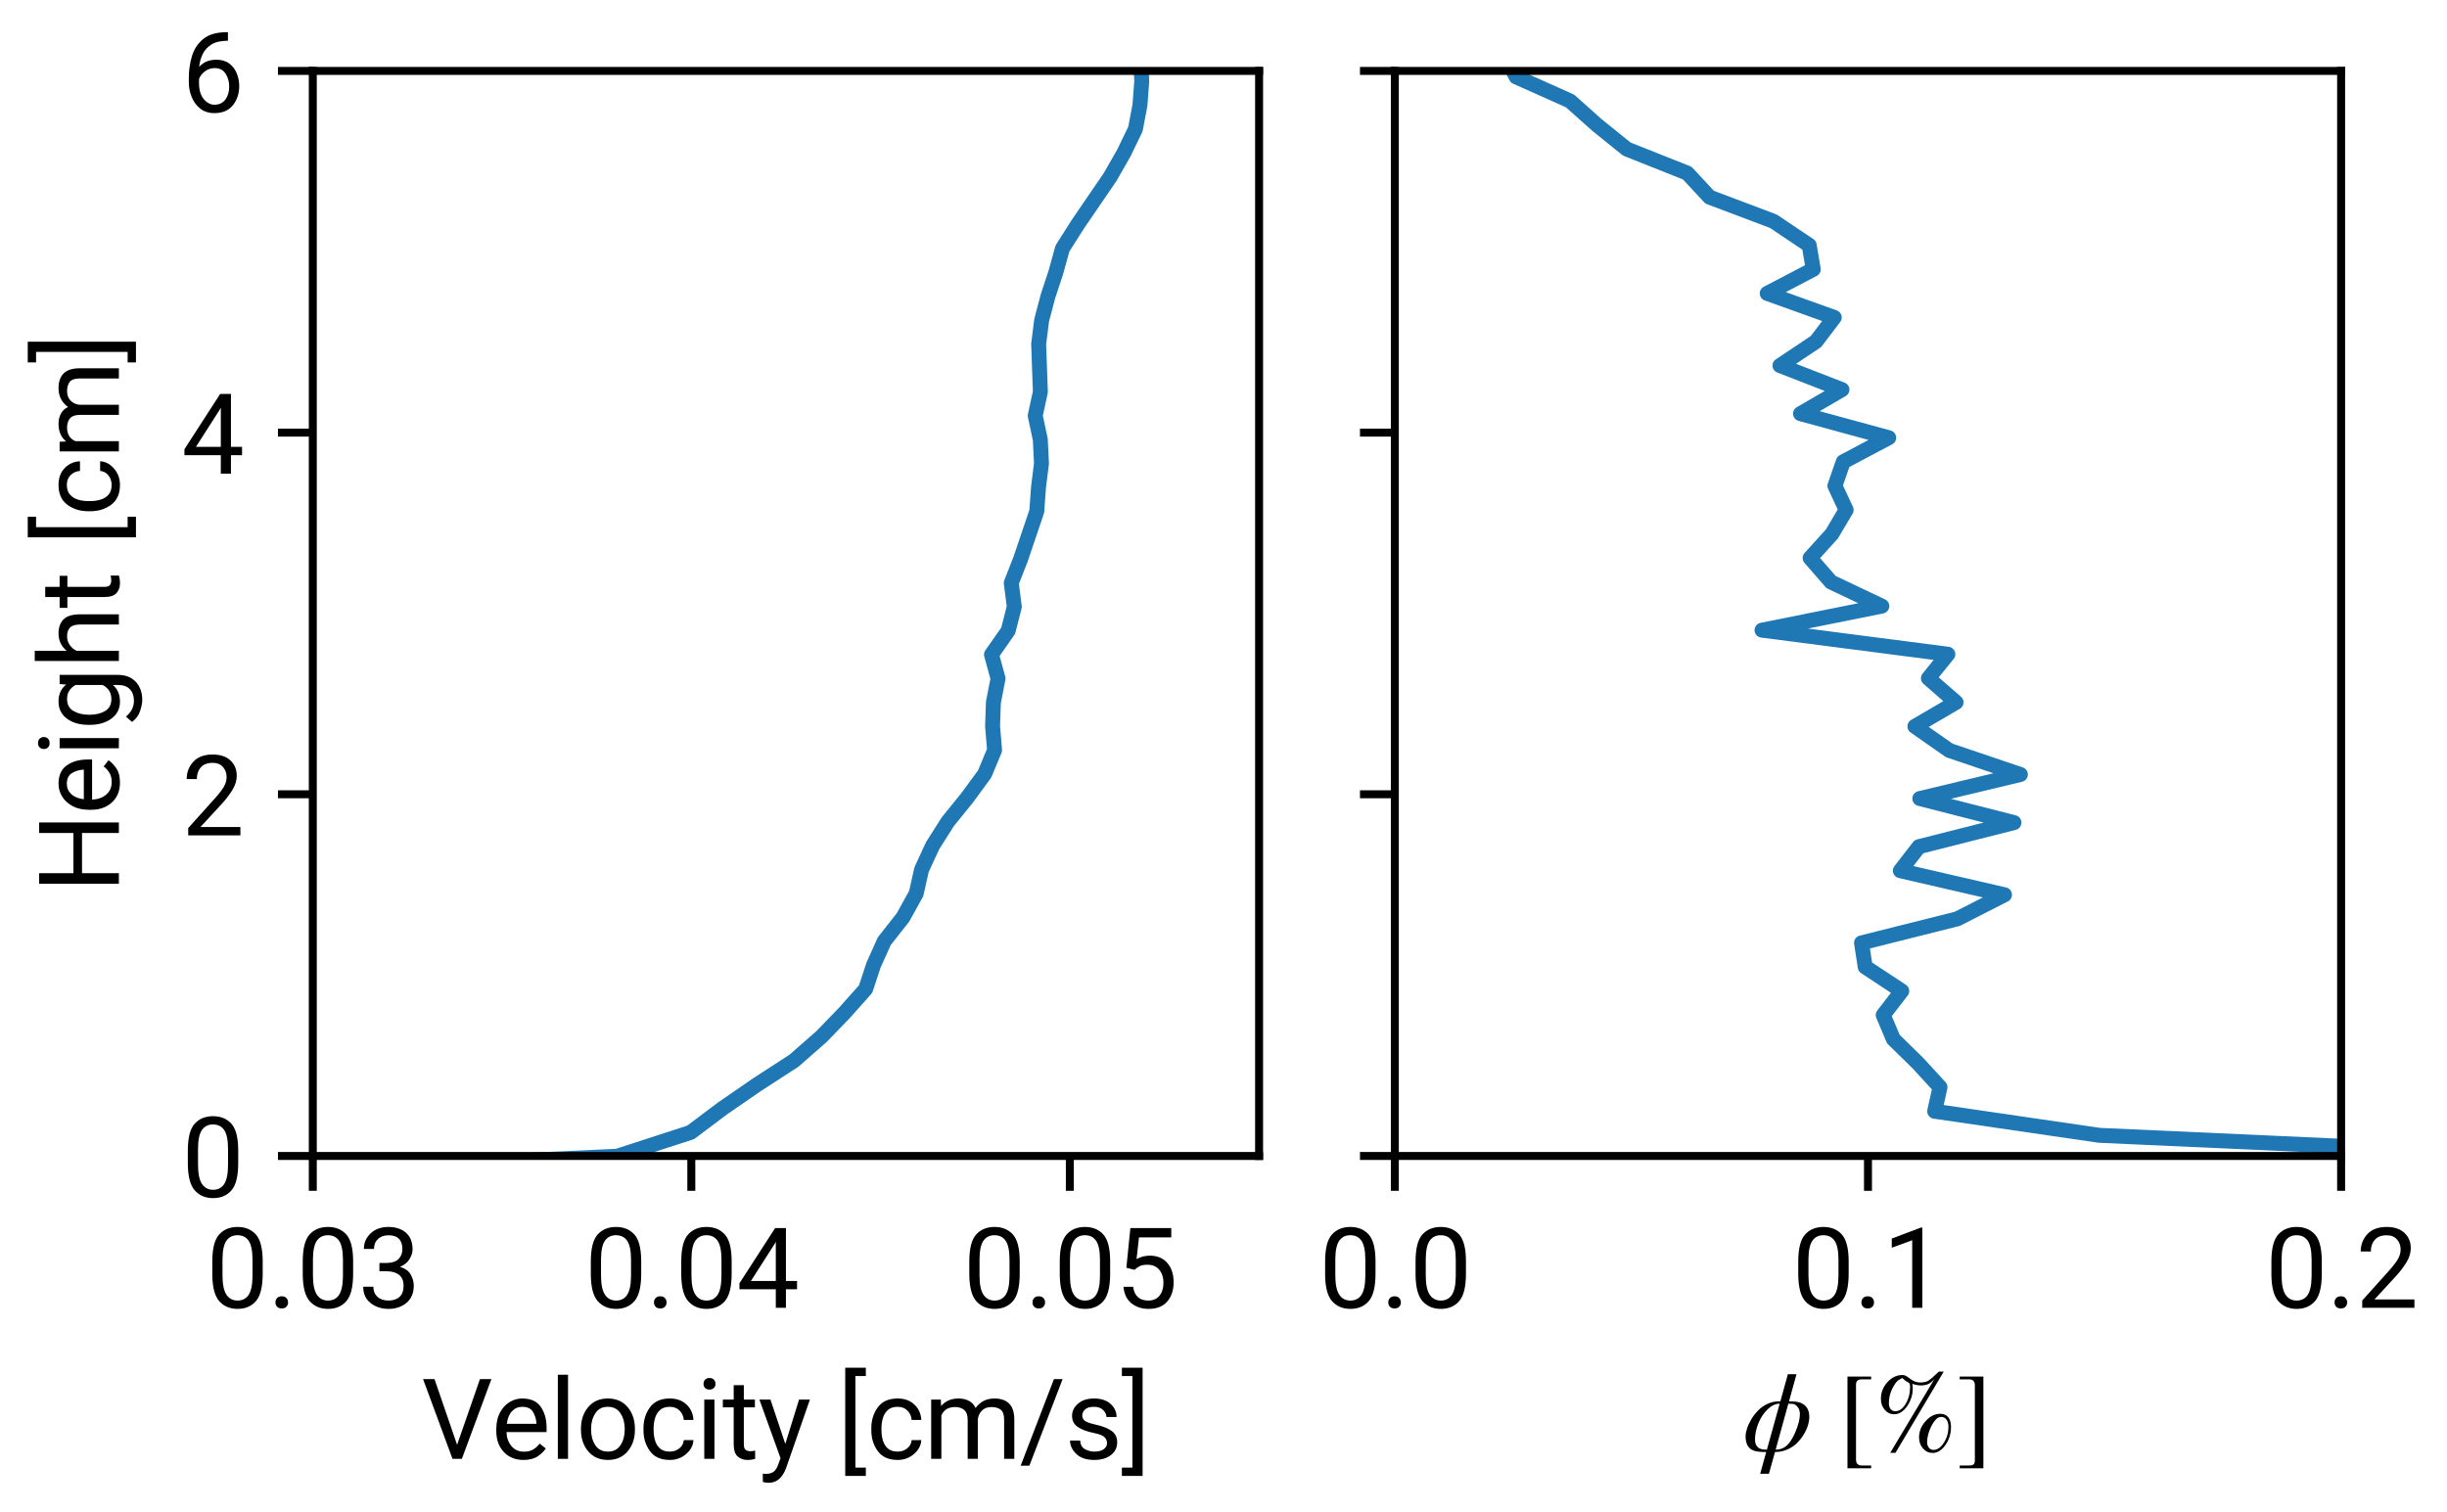 <?xml version='1.0' encoding='ASCII' standalone='yes'?>
<svg xmlns:xlink="http://www.w3.org/1999/xlink" xmlns="http://www.w3.org/2000/svg" width="491.478pt" height="303.75pt" viewBox="0 0 245.739 151.875" version="1.1">
 <defs>
  <style type="text/css">*{stroke-linejoin: round; stroke-linecap: butt}</style>
 </defs>
 <g id="figure_1">
  <g id="patch_1">
   <path d="M 0 151.875  L 245.739 151.875  L 245.739 0  L 0 0  z " style="fill: #ffffff"/>
  </g>
  <g id="axes_1">
   <g id="patch_2">
    <path d="M 31.413 116.105  L 126.443 116.105  L 126.443 7.125  L 31.413 7.125  z " style="fill: #ffffff"/>
   </g>
   <g id="matplotlib.axis_1">
    <g id="xtick_1">
     <g id="line2d_1">
      <defs>
       <path id="md1adbbffc1" d="M 0 0  L 0 3.5  " style="stroke: #000000; stroke-width: 0.8"/>
      </defs>
      <g>
       <use xlink:href="#md1adbbffc1" x="31.413" y="116.105" style="stroke: #000000; stroke-width: 0.8"/>
      </g>
     </g>
     <g id="text_1">
      <!-- 0.03 -->
      <g transform="translate(20.689 131.355) scale(0.11 -0.11)">
       <defs>
        <path id="Roboto-Regular-30" d="M 3234 1944  Q 3234 825 2848 381  Q 2463 -63 1800 -63  Q 1156 -63 764 368  Q 372 800 359 1872  L 359 2638  Q 359 3753 750 4183  Q 1141 4613 1794 4613  Q 2447 4613 2834 4195  Q 3222 3778 3234 2709  L 3234 1944  z M 2653 2734  Q 2653 3503 2434 3822  Q 2216 4141 1794 4141  Q 1388 4141 1167 3831  Q 947 3522 941 2778  L 941 1850  Q 941 1088 1164 750  Q 1388 413 1800 413  Q 2222 413 2436 745  Q 2650 1078 2653 1825  L 2653 2734  z " transform="scale(0.016)"/>
        <path id="Roboto-Regular-2e" d="M 450 306  Q 450 453 542 554  Q 634 656 809 656  Q 984 656 1076 554  Q 1169 453 1169 306  Q 1169 163 1076 62  Q 984 -38 809 -38  Q 634 -38 542 62  Q 450 163 450 306  z " transform="scale(0.016)"/>
        <path id="Roboto-Regular-33" d="M 1222 2084  L 1222 2559  L 1647 2559  Q 2094 2563 2312 2784  Q 2531 3006 2531 3338  Q 2531 4138 1738 4138  Q 1369 4138 1141 3927  Q 913 3716 913 3359  L 334 3359  Q 334 3881 720 4247  Q 1106 4613 1738 4613  Q 2353 4613 2733 4286  Q 3113 3959 3113 3325  Q 3113 3072 2942 2784  Q 2772 2497 2397 2338  Q 2850 2191 3015 1884  Q 3181 1578 3181 1269  Q 3181 631 2768 284  Q 2356 -63 1741 -63  Q 1147 -63 722 267  Q 297 597 297 1203  L 875 1203  Q 875 844 1108 628  Q 1341 413 1741 413  Q 2138 413 2369 622  Q 2600 831 2600 1256  Q 2600 1681 2337 1882  Q 2075 2084 1634 2084  L 1222 2084  z " transform="scale(0.016)"/>
       </defs>
       <use xlink:href="#Roboto-Regular-30"/>
       <use xlink:href="#Roboto-Regular-2e" x="56.201"/>
       <use xlink:href="#Roboto-Regular-30" x="82.568"/>
       <use xlink:href="#Roboto-Regular-33" x="138.77"/>
      </g>
     </g>
    </g>
    <g id="xtick_2">
     <g id="line2d_2">
      <g>
       <use xlink:href="#md1adbbffc1" x="69.425" y="116.105" style="stroke: #000000; stroke-width: 0.8"/>
      </g>
     </g>
     <g id="text_2">
      <!-- 0.04 -->
      <g transform="translate(58.701 131.355) scale(0.11 -0.11)">
       <defs>
        <path id="Roboto-Regular-34" d="M 166 1397  L 2203 4550  L 2819 4550  L 2819 1531  L 3453 1531  L 3453 1056  L 2819 1056  L 2819 0  L 2241 0  L 2241 1056  L 166 1056  L 166 1397  z M 822 1531  L 2241 1531  L 2241 3766  L 2169 3638  L 822 1531  z " transform="scale(0.016)"/>
       </defs>
       <use xlink:href="#Roboto-Regular-30"/>
       <use xlink:href="#Roboto-Regular-2e" x="56.201"/>
       <use xlink:href="#Roboto-Regular-30" x="82.568"/>
       <use xlink:href="#Roboto-Regular-34" x="138.77"/>
      </g>
     </g>
    </g>
    <g id="xtick_3">
     <g id="line2d_3">
      <g>
       <use xlink:href="#md1adbbffc1" x="107.437" y="116.105" style="stroke: #000000; stroke-width: 0.8"/>
      </g>
     </g>
     <g id="text_3">
      <!-- 0.05 -->
      <g transform="translate(96.712 131.355) scale(0.11 -0.11)">
       <defs>
        <path id="Roboto-Regular-35" d="M 1109 2166  L 647 2284  L 875 4550  L 3209 4550  L 3209 4016  L 1366 4016  L 1228 2778  Q 1572 2975 1988 2975  Q 2616 2975 2980 2561  Q 3344 2147 3344 1450  Q 3344 797 2987 367  Q 2631 -63 1903 -63  Q 1350 -63 947 248  Q 544 559 481 1197  L 1031 1197  Q 1141 413 1903 413  Q 2313 413 2538 691  Q 2763 969 2763 1444  Q 2763 1872 2527 2164  Q 2291 2456 1853 2456  Q 1563 2456 1413 2378  Q 1263 2300 1109 2166  z " transform="scale(0.016)"/>
       </defs>
       <use xlink:href="#Roboto-Regular-30"/>
       <use xlink:href="#Roboto-Regular-2e" x="56.201"/>
       <use xlink:href="#Roboto-Regular-30" x="82.568"/>
       <use xlink:href="#Roboto-Regular-35" x="138.77"/>
      </g>
     </g>
    </g>
    <g id="text_4">
     <!-- Velocity [cm/s] -->
     <g transform="translate(42.325 146.527) scale(0.11 -0.11)">
      <defs>
       <path id="Roboto-Regular-56" d="M 3991 4550  L 2306 0  L 1772 0  L 91 4550  L 744 4550  L 2034 800  L 3338 4550  L 3991 4550  z " transform="scale(0.016)"/>
       <path id="Roboto-Regular-65" d="M 3116 591  Q 2950 341 2647 139  Q 2344 -63 1844 -63  Q 1138 -63 714 396  Q 291 856 291 1572  L 291 1703  Q 291 2256 502 2645  Q 713 3034 1050 3239  Q 1388 3444 1769 3444  Q 2494 3444 2826 2970  Q 3159 2497 3159 1788  L 3159 1528  L 872 1528  Q 884 1063 1148 736  Q 1413 409 1875 409  Q 2181 409 2393 534  Q 2606 659 2766 869  L 3116 591  z M 1769 2969  Q 1425 2969 1187 2719  Q 950 2469 891 2000  L 2581 2000  L 2581 2044  Q 2559 2381 2386 2675  Q 2213 2969 1769 2969  z " transform="scale(0.016)"/>
       <path id="Roboto-Regular-6c" d="M 1069 4800  L 1069 0  L 488 0  L 488 4800  L 1069 4800  z " transform="scale(0.016)"/>
       <path id="Roboto-Regular-6f" d="M 288 1725  Q 288 2459 700 2951  Q 1113 3444 1822 3444  Q 2531 3444 2943 2961  Q 3356 2478 3366 1756  L 3366 1653  Q 3366 919 2952 428  Q 2538 -63 1828 -63  Q 1116 -63 702 428  Q 288 919 288 1653  L 288 1725  z M 866 1653  Q 866 1150 1105 781  Q 1344 413 1828 413  Q 2300 413 2540 777  Q 2781 1141 2784 1644  L 2784 1725  Q 2784 2222 2543 2595  Q 2303 2969 1822 2969  Q 1344 2969 1105 2595  Q 866 2222 866 1725  L 866 1653  z " transform="scale(0.016)"/>
       <path id="Roboto-Regular-63" d="M 1794 413  Q 2103 413 2336 597  Q 2569 781 2591 1069  L 3141 1069  Q 3119 616 2725 276  Q 2331 -63 1794 -63  Q 1031 -63 661 440  Q 291 944 291 1625  L 291 1756  Q 291 2438 661 2941  Q 1031 3444 1794 3444  Q 2388 3444 2753 3092  Q 3119 2741 3141 2219  L 2591 2219  Q 2569 2531 2355 2750  Q 2141 2969 1794 2969  Q 1438 2969 1236 2787  Q 1034 2606 951 2328  Q 869 2050 869 1756  L 869 1625  Q 869 1328 950 1050  Q 1031 772 1232 592  Q 1434 413 1794 413  z " transform="scale(0.016)"/>
       <path id="Roboto-Regular-69" d="M 444 4278  Q 444 4419 530 4516  Q 616 4613 784 4613  Q 950 4613 1039 4516  Q 1128 4419 1128 4278  Q 1128 4144 1039 4048  Q 950 3953 784 3953  Q 616 3953 530 4048  Q 444 4144 444 4278  z M 1069 3381  L 1069 0  L 488 0  L 488 3381  L 1069 3381  z " transform="scale(0.016)"/>
       <path id="Roboto-Regular-74" d="M 1872 0  Q 1675 -63 1425 -63  Q 1103 -63 875 134  Q 647 331 647 841  L 647 2938  L 28 2938  L 28 3381  L 647 3381  L 647 4203  L 1225 4203  L 1225 3381  L 1856 3381  L 1856 2938  L 1225 2938  L 1225 838  Q 1225 578 1337 506  Q 1450 434 1597 434  Q 1706 434 1869 472  L 1872 0  z " transform="scale(0.016)"/>
       <path id="Roboto-Regular-79" d="M 1594 -522  Q 1294 -1316 688 -1363  L 591 -1366  Q 406 -1366 266 -1316  L 263 -847  L 419 -859  Q 713 -859 878 -739  Q 1044 -619 1150 -306  L 1275 38  L 69 3381  L 700 3381  L 1547 850  L 2331 3381  L 2950 3381  L 1594 -522  z " transform="scale(0.016)"/>
       <path id="Roboto-Regular-20" transform="scale(0.016)"/>
       <path id="Roboto-Regular-5b" d="M 1634 5200  L 1634 4725  L 1038 4725  L 1038 -500  L 1634 -500  L 1634 -975  L 459 -975  L 459 5200  L 1634 5200  z " transform="scale(0.016)"/>
       <path id="Roboto-Regular-6d" d="M 1794 2956  Q 1225 2956 1016 2478  L 1016 0  L 434 0  L 434 3381  L 984 3381  L 1000 3013  Q 1366 3444 2000 3444  Q 2325 3444 2579 3314  Q 2834 3184 2969 2900  Q 3138 3144 3408 3294  Q 3678 3444 4044 3444  Q 4588 3444 4883 3153  Q 5178 2863 5178 2222  L 5178 0  L 4597 0  L 4597 2228  Q 4597 2653 4401 2804  Q 4206 2956 3875 2956  Q 3525 2956 3325 2748  Q 3125 2541 3094 2244  L 3094 0  L 2516 0  L 2516 2225  Q 2516 2622 2319 2789  Q 2122 2956 1794 2956  z " transform="scale(0.016)"/>
       <path id="Roboto-Regular-2f" d="M 2453 4550  L 556 -391  L 59 -391  L 1959 4550  L 2453 4550  z " transform="scale(0.016)"/>
       <path id="Roboto-Regular-73" d="M 2409 897  Q 2409 1081 2273 1229  Q 2138 1378 1647 1478  Q 1081 1594 747 1814  Q 413 2034 413 2456  Q 413 2856 755 3150  Q 1097 3444 1666 3444  Q 2272 3444 2612 3134  Q 2953 2825 2953 2388  L 2375 2388  Q 2375 2597 2190 2783  Q 2006 2969 1666 2969  Q 1306 2969 1150 2812  Q 994 2656 994 2472  Q 994 2288 1139 2173  Q 1284 2059 1756 1953  Q 2378 1813 2683 1584  Q 2988 1356 2988 941  Q 2988 494 2630 215  Q 2272 -63 1681 -63  Q 1009 -63 653 281  Q 297 625 297 1044  L 878 1044  Q 897 684 1155 548  Q 1413 413 1681 413  Q 2034 413 2221 550  Q 2409 688 2409 897  z " transform="scale(0.016)"/>
       <path id="Roboto-Regular-5d" d="M 31 4725  L 31 5200  L 1213 5200  L 1213 -975  L 31 -975  L 31 -500  L 631 -500  L 631 4725  L 31 4725  z " transform="scale(0.016)"/>
      </defs>
      <use xlink:href="#Roboto-Regular-56"/>
      <use xlink:href="#Roboto-Regular-65" x="63.672"/>
      <use xlink:href="#Roboto-Regular-6c" x="116.699"/>
      <use xlink:href="#Roboto-Regular-6f" x="141.016"/>
      <use xlink:href="#Roboto-Regular-63" x="198.047"/>
      <use xlink:href="#Roboto-Regular-69" x="250.391"/>
      <use xlink:href="#Roboto-Regular-74" x="274.707"/>
      <use xlink:href="#Roboto-Regular-79" x="307.422"/>
      <use xlink:href="#Roboto-Regular-20" x="354.736"/>
      <use xlink:href="#Roboto-Regular-5b" x="379.541"/>
      <use xlink:href="#Roboto-Regular-63" x="406.055"/>
      <use xlink:href="#Roboto-Regular-6d" x="458.398"/>
      <use xlink:href="#Roboto-Regular-2f" x="546.094"/>
      <use xlink:href="#Roboto-Regular-73" x="587.354"/>
      <use xlink:href="#Roboto-Regular-5d" x="638.965"/>
     </g>
    </g>
   </g>
   <g id="matplotlib.axis_2">
    <g id="ytick_1">
     <g id="line2d_4">
      <defs>
       <path id="m87ece2d474" d="M 0 0  L -3.5 0  " style="stroke: #000000; stroke-width: 0.8"/>
      </defs>
      <g>
       <use xlink:href="#m87ece2d474" x="31.413" y="116.105" style="stroke: #000000; stroke-width: 0.8"/>
      </g>
     </g>
     <g id="text_5">
      <!-- 0 -->
      <g transform="translate(18.231 120.23) scale(0.11 -0.11)">
       <use xlink:href="#Roboto-Regular-30"/>
      </g>
     </g>
    </g>
    <g id="ytick_2">
     <g id="line2d_5">
      <g>
       <use xlink:href="#m87ece2d474" x="31.413" y="79.778" style="stroke: #000000; stroke-width: 0.8"/>
      </g>
     </g>
     <g id="text_6">
      <!-- 2 -->
      <g transform="translate(18.231 83.903) scale(0.11 -0.11)">
       <defs>
        <path id="Roboto-Regular-32" d="M 3359 475  L 3359 0  L 381 0  L 381 416  L 1925 2134  Q 2306 2566 2439 2819  Q 2572 3072 2572 3328  Q 2572 3663 2364 3900  Q 2156 4138 1778 4138  Q 1322 4138 1097 3878  Q 872 3619 872 3213  L 294 3213  Q 294 3788 672 4200  Q 1050 4613 1778 4613  Q 2422 4613 2786 4278  Q 3150 3944 3150 3397  Q 3150 2997 2903 2592  Q 2656 2188 2297 1797  L 1078 475  L 3359 475  z " transform="scale(0.016)"/>
       </defs>
       <use xlink:href="#Roboto-Regular-32"/>
      </g>
     </g>
    </g>
    <g id="ytick_3">
     <g id="line2d_6">
      <g>
       <use xlink:href="#m87ece2d474" x="31.413" y="43.452" style="stroke: #000000; stroke-width: 0.8"/>
      </g>
     </g>
     <g id="text_7">
      <!-- 4 -->
      <g transform="translate(18.231 47.577) scale(0.11 -0.11)">
       <use xlink:href="#Roboto-Regular-34"/>
      </g>
     </g>
    </g>
    <g id="ytick_4">
     <g id="line2d_7">
      <g>
       <use xlink:href="#m87ece2d474" x="31.413" y="7.125" style="stroke: #000000; stroke-width: 0.8"/>
      </g>
     </g>
     <g id="text_8">
      <!-- 6 -->
      <g transform="translate(18.231 11.25) scale(0.11 -0.11)">
       <defs>
        <path id="Roboto-Regular-36" d="M 3291 1484  Q 3291 838 2930 387  Q 2569 -63 1878 -63  Q 1388 -63 1063 198  Q 738 459 577 861  Q 416 1263 416 1684  L 416 1956  Q 416 2597 595 3194  Q 775 3791 1247 4173  Q 1719 4556 2597 4556  L 2647 4556  L 2647 4066  Q 2041 4066 1705 3853  Q 1369 3641 1205 3302  Q 1041 2963 1006 2575  Q 1369 2984 1984 2984  Q 2438 2984 2727 2765  Q 3016 2547 3153 2201  Q 3291 1856 3291 1484  z M 997 1666  Q 997 1059 1267 737  Q 1538 416 1878 416  Q 2278 416 2498 708  Q 2719 1000 2719 1456  Q 2719 1863 2516 2184  Q 2313 2506 1891 2506  Q 1588 2506 1341 2325  Q 1094 2144 997 1884  L 997 1666  z " transform="scale(0.016)"/>
       </defs>
       <use xlink:href="#Roboto-Regular-36"/>
      </g>
     </g>
    </g>
    <g id="text_9">
     <!-- Height [cm] -->
     <g transform="translate(11.938 89.694) rotate(-90) scale(0.11 -0.11)">
      <defs>
       <path id="Roboto-Regular-48" d="M 3425 0  L 3425 2103  L 1131 2103  L 1131 0  L 528 0  L 528 4550  L 1131 4550  L 1131 2594  L 3425 2594  L 3425 4550  L 4025 4550  L 4025 0  L 3425 0  z " transform="scale(0.016)"/>
       <path id="Roboto-Regular-67" d="M 1725 -1334  Q 1463 -1334 1081 -1206  Q 700 -1078 472 -747  L 775 -403  Q 1150 -859 1681 -859  Q 2091 -859 2334 -629  Q 2578 -400 2578 44  L 2578 341  Q 2234 -63 1631 -63  Q 1022 -63 662 425  Q 303 913 303 1653  L 303 1719  Q 303 2494 661 2969  Q 1019 3444 1638 3444  Q 2259 3444 2603 3006  L 2631 3381  L 3156 3381  L 3156 72  Q 3156 -600 2756 -967  Q 2356 -1334 1725 -1334  z M 881 1653  Q 881 1150 1092 789  Q 1303 428 1772 428  Q 2322 428 2578 928  L 2578 2469  Q 2469 2678 2275 2817  Q 2081 2956 1778 2956  Q 1306 2956 1093 2589  Q 881 2222 881 1719  L 881 1653  z " transform="scale(0.016)"/>
       <path id="Roboto-Regular-68" d="M 1844 2956  Q 1566 2956 1353 2806  Q 1141 2656 1019 2416  L 1019 0  L 441 0  L 441 4800  L 1019 4800  L 1019 2978  Q 1403 3444 2016 3444  Q 2513 3444 2805 3166  Q 3097 2888 3100 2231  L 3100 0  L 2519 0  L 2519 2222  Q 2519 2619 2345 2787  Q 2172 2956 1844 2956  z " transform="scale(0.016)"/>
      </defs>
      <use xlink:href="#Roboto-Regular-48"/>
      <use xlink:href="#Roboto-Regular-65" x="71.338"/>
      <use xlink:href="#Roboto-Regular-69" x="124.365"/>
      <use xlink:href="#Roboto-Regular-67" x="148.682"/>
      <use xlink:href="#Roboto-Regular-68" x="204.834"/>
      <use xlink:href="#Roboto-Regular-74" x="259.912"/>
      <use xlink:href="#Roboto-Regular-20" x="292.627"/>
      <use xlink:href="#Roboto-Regular-5b" x="317.432"/>
      <use xlink:href="#Roboto-Regular-63" x="343.945"/>
      <use xlink:href="#Roboto-Regular-6d" x="396.289"/>
      <use xlink:href="#Roboto-Regular-5d" x="483.984"/>
     </g>
    </g>
   </g>
   <g id="line2d_8">
    <path d="M -1 119.509  L 8.856 118.534  L 61.974 116.135  L 69.364 113.735  L 72.551 111.336  L 76.034 108.937  L 79.737 106.537  L 82.473 104.138  L 84.797 101.739  L 86.933 99.339  L 87.722 96.94  L 88.799 94.54  L 90.684 92.141  L 92.011 89.742  L 92.549 87.342  L 93.656 84.943  L 95.176 82.543  L 97.118 80.144  L 98.88 77.745  L 99.88 75.345  L 99.679 72.946  L 99.762 70.547  L 100.228 68.147  L 99.568 65.748  L 101.247 63.348  L 101.86 60.949  L 101.557 58.55  L 102.496 56.15  L 104.12 51.352  L 104.29 48.952  L 104.59 46.553  L 104.473 44.153  L 103.962 41.754  L 104.479 39.355  L 104.306 34.556  L 104.609 32.157  L 105.242 29.757  L 106.033 27.358  L 106.696 24.958  L 108.216 22.559  L 111.496 17.76  L 112.865 15.361  L 114.025 12.962  L 114.478 10.562  L 114.66 8.163  L 114.421 3.364  L 113.67 0.965  L 110.453 -1  L 110.453 -1  " clip-path="url(#p3c57ce7aab)" style="fill: none; stroke: #1f77b4; stroke-width: 1.5; stroke-linecap: square"/>
   </g>
   <g id="patch_3">
    <path d="M 31.413 116.105  L 31.413 7.125  " style="fill: none; stroke: #000000; stroke-width: 0.8; stroke-linejoin: miter; stroke-linecap: square"/>
   </g>
   <g id="patch_4">
    <path d="M 126.443 116.105  L 126.443 7.125  " style="fill: none; stroke: #000000; stroke-width: 0.8; stroke-linejoin: miter; stroke-linecap: square"/>
   </g>
   <g id="patch_5">
    <path d="M 31.413 116.105  L 126.443 116.105  " style="fill: none; stroke: #000000; stroke-width: 0.8; stroke-linejoin: miter; stroke-linecap: square"/>
   </g>
   <g id="patch_6">
    <path d="M 31.413 7.125  L 126.443 7.125  " style="fill: none; stroke: #000000; stroke-width: 0.8; stroke-linejoin: miter; stroke-linecap: square"/>
   </g>
  </g>
  <g id="axes_2">
   <g id="patch_7">
    <path d="M 140.076 116.105  L 235.106 116.105  L 235.106 7.125  L 140.076 7.125  z " style="fill: #ffffff"/>
   </g>
   <g id="matplotlib.axis_3">
    <g id="xtick_4">
     <g id="line2d_9">
      <g>
       <use xlink:href="#md1adbbffc1" x="140.076" y="116.105" style="stroke: #000000; stroke-width: 0.8"/>
      </g>
     </g>
     <g id="text_10">
      <!-- 0.0 -->
      <g transform="translate(132.443 131.355) scale(0.11 -0.11)">
       <use xlink:href="#Roboto-Regular-30"/>
       <use xlink:href="#Roboto-Regular-2e" x="56.201"/>
       <use xlink:href="#Roboto-Regular-30" x="82.568"/>
      </g>
     </g>
    </g>
    <g id="xtick_5">
     <g id="line2d_10">
      <g>
       <use xlink:href="#md1adbbffc1" x="187.591" y="116.105" style="stroke: #000000; stroke-width: 0.8"/>
      </g>
     </g>
     <g id="text_11">
      <!-- 0.1 -->
      <g transform="translate(179.958 131.355) scale(0.11 -0.11)">
       <defs>
        <path id="Roboto-Regular-31" d="M 2278 4575  L 2278 0  L 1700 0  L 1700 3853  L 534 3428  L 534 3950  L 2188 4575  L 2278 4575  z " transform="scale(0.016)"/>
       </defs>
       <use xlink:href="#Roboto-Regular-30"/>
       <use xlink:href="#Roboto-Regular-2e" x="56.201"/>
       <use xlink:href="#Roboto-Regular-31" x="82.568"/>
      </g>
     </g>
    </g>
    <g id="xtick_6">
     <g id="line2d_11">
      <g>
       <use xlink:href="#md1adbbffc1" x="235.106" y="116.105" style="stroke: #000000; stroke-width: 0.8"/>
      </g>
     </g>
     <g id="text_12">
      <!-- 0.2 -->
      <g transform="translate(227.473 131.355) scale(0.11 -0.11)">
       <use xlink:href="#Roboto-Regular-30"/>
       <use xlink:href="#Roboto-Regular-2e" x="56.201"/>
       <use xlink:href="#Roboto-Regular-32" x="82.568"/>
      </g>
     </g>
    </g>
    <g id="text_13">
     <!-- $\phi~[\%]$ -->
     <g transform="translate(174.996 145.764) scale(0.11 -0.11)">
      <defs>
       <path id="STIXGeneral-Italic-3d5" d="M 3078 4371  L 2650 2822  Q 3098 2822 3296 2746  Q 3808 2547 3808 1939  Q 3808 1709 3728 1446  Q 3648 1184 3481 915  Q 3315 646 3088 425  Q 2861 205 2537 67  Q 2214 -70 1850 -70  L 1504 -1312  L 1005 -1312  L 1350 -70  Q 883 -70 666 0  Q 173 160 173 819  Q 173 1018 256 1274  Q 339 1530 502 1802  Q 666 2074 886 2301  Q 1107 2528 1417 2675  Q 1728 2822 2061 2822  L 2157 2822  L 2586 4371  L 3078 4371  z M 2611 2688  L 1888 64  Q 2125 64 2330 166  Q 2694 352 2982 998  Q 3270 1645 3270 2093  Q 3270 2464 2982 2643  Q 2906 2688 2611 2688  z M 1389 64  L 2118 2688  Q 1760 2688 1427 2365  Q 1094 2042 902 1568  Q 710 1094 710 646  Q 710 237 1018 115  Q 1152 64 1389 64  z " transform="scale(0.016)"/>
       <path id="STIXGeneral-Regular-5b" d="M 1914 -998  L 563 -998  L 563 4237  L 1914 4237  L 1914 4077  L 1382 4077  Q 1216 4077 1133 4006  Q 1050 3936 1050 3770  L 1050 -493  Q 1050 -838 1382 -838  L 1914 -838  L 1914 -998  z " transform="scale(0.016)"/>
       <path id="STIXGeneral-Regular-25" d="M 4390 1363  Q 4390 781 4070 329  Q 3750 -122 3341 -122  Q 3014 -122 2790 134  Q 2566 390 2566 762  Q 2566 1274 2940 1693  Q 3315 2112 3776 2112  Q 4070 2112 4230 1917  Q 4390 1722 4390 1363  z M 4243 1376  Q 4243 1626 4131 1779  Q 4019 1933 3840 1933  Q 3654 1933 3526 1786  Q 3315 1562 3171 1187  Q 3027 813 3027 486  Q 3027 301 3129 176  Q 3232 51 3386 51  Q 3718 51 3980 457  Q 4243 864 4243 1376  z M 3974 4518  L 1222 -115  L 922 -115  L 3443 4096  Q 3264 3891 3094 3811  Q 2925 3731 2669 3731  Q 2445 3731 2182 3821  Q 2208 3674 2208 3539  Q 2208 3206 2067 2873  Q 1926 2541 1696 2323  Q 1453 2086 1146 2086  Q 826 2086 608 2339  Q 390 2592 390 2963  Q 390 3507 761 3916  Q 1133 4326 1626 4326  Q 1792 4326 2010 4147  Q 2310 3898 2624 3898  Q 2918 3898 3084 3994  Q 3251 4090 3693 4518  L 3974 4518  z M 2054 3642  Q 2054 3782 2025 3833  Q 1997 3885 1894 3936  Q 1747 4006 1613 4154  Q 1414 4058 1331 3984  Q 1248 3910 1152 3750  Q 845 3264 845 2707  Q 845 2509 944 2384  Q 1043 2259 1210 2259  Q 1549 2259 1801 2675  Q 2054 3091 2054 3642  z " transform="scale(0.016)"/>
       <path id="STIXGeneral-Regular-5d" d="M 1568 -998  L 218 -998  L 218 -838  L 781 -838  Q 947 -838 1014 -768  Q 1082 -698 1082 -544  L 1082 3731  Q 1082 4077 755 4077  L 218 4077  L 218 4237  L 1568 4237  L 1568 -998  z " transform="scale(0.016)"/>
      </defs>
      <use xlink:href="#STIXGeneral-Italic-3d5" transform="translate(0 0.406)"/>
      <use xlink:href="#STIXGeneral-Regular-5b" transform="translate(86.766 0.406)"/>
      <use xlink:href="#STIXGeneral-Regular-25" transform="translate(120.066 0.406)"/>
      <use xlink:href="#STIXGeneral-Regular-5d" transform="translate(194.766 0.406)"/>
     </g>
    </g>
   </g>
   <g id="matplotlib.axis_4">
    <g id="ytick_5">
     <g id="line2d_12">
      <g>
       <use xlink:href="#m87ece2d474" x="140.076" y="116.105" style="stroke: #000000; stroke-width: 0.8"/>
      </g>
     </g>
    </g>
    <g id="ytick_6">
     <g id="line2d_13">
      <g>
       <use xlink:href="#m87ece2d474" x="140.076" y="79.778" style="stroke: #000000; stroke-width: 0.8"/>
      </g>
     </g>
    </g>
    <g id="ytick_7">
     <g id="line2d_14">
      <g>
       <use xlink:href="#m87ece2d474" x="140.076" y="43.452" style="stroke: #000000; stroke-width: 0.8"/>
      </g>
     </g>
    </g>
    <g id="ytick_8">
     <g id="line2d_15">
      <g>
       <use xlink:href="#m87ece2d474" x="140.076" y="7.125" style="stroke: #000000; stroke-width: 0.8"/>
      </g>
     </g>
    </g>
   </g>
   <g id="line2d_16">
    <path d="M 145.414 -1  L 147.521 2.891  L 150.957 5.307  L 152.263 7.724  L 157.67 10.14  L 160.376 12.556  L 163.369 14.972  L 169.443 17.388  L 171.687 19.804  L 178.089 22.22  L 181.689 24.636  L 182.095 27.052  L 177.471 29.469  L 184.204 31.885  L 182.37 34.301  L 178.751 36.717  L 184.975 39.133  L 180.815 41.549  L 189.672 43.965  L 185.11 46.381  L 184.27 48.797  L 185.399 51.214  L 183.969 53.63  L 181.781 56.046  L 183.884 58.462  L 188.982 60.878  L 176.949 63.294  L 195.612 65.71  L 193.66 68.126  L 196.435 70.542  L 192.304 72.959  L 195.758 75.375  L 202.895 77.791  L 192.798 80.207  L 202.252 82.623  L 192.709 85.039  L 190.841 87.455  L 201.3 89.871  L 196.566 92.287  L 186.941 94.704  L 187.314 97.12  L 190.983 99.536  L 189.12 101.952  L 190.14 104.368  L 192.607 106.784  L 194.823 109.2  L 194.289 111.616  L 210.818 114.032  L 246.739 115.655  M 246.739 138.193  L 246.562 138.194  L 228.222 140.61  L 246.739 141.256  M 246.739 144.983  L 234.85 145.442  L 207.606 147.858  L 177.595 150.274  L 234.945 152.69  L 232.354 152.875  L 232.354 152.875  " clip-path="url(#p39322173c1)" style="fill: none; stroke: #1f77b4; stroke-width: 1.5; stroke-linecap: square"/>
   </g>
   <g id="patch_8">
    <path d="M 140.076 116.105  L 140.076 7.125  " style="fill: none; stroke: #000000; stroke-width: 0.8; stroke-linejoin: miter; stroke-linecap: square"/>
   </g>
   <g id="patch_9">
    <path d="M 235.106 116.105  L 235.106 7.125  " style="fill: none; stroke: #000000; stroke-width: 0.8; stroke-linejoin: miter; stroke-linecap: square"/>
   </g>
   <g id="patch_10">
    <path d="M 140.076 116.105  L 235.106 116.105  " style="fill: none; stroke: #000000; stroke-width: 0.8; stroke-linejoin: miter; stroke-linecap: square"/>
   </g>
   <g id="patch_11">
    <path d="M 140.076 7.125  L 235.106 7.125  " style="fill: none; stroke: #000000; stroke-width: 0.8; stroke-linejoin: miter; stroke-linecap: square"/>
   </g>
  </g>
 </g>
 <defs>
  <clipPath id="p3c57ce7aab">
   <rect x="31.413" y="7.125" width="95.03" height="108.98"/>
  </clipPath>
  <clipPath id="p39322173c1">
   <rect x="140.076" y="7.125" width="95.03" height="108.98"/>
  </clipPath>
 </defs>
</svg>
